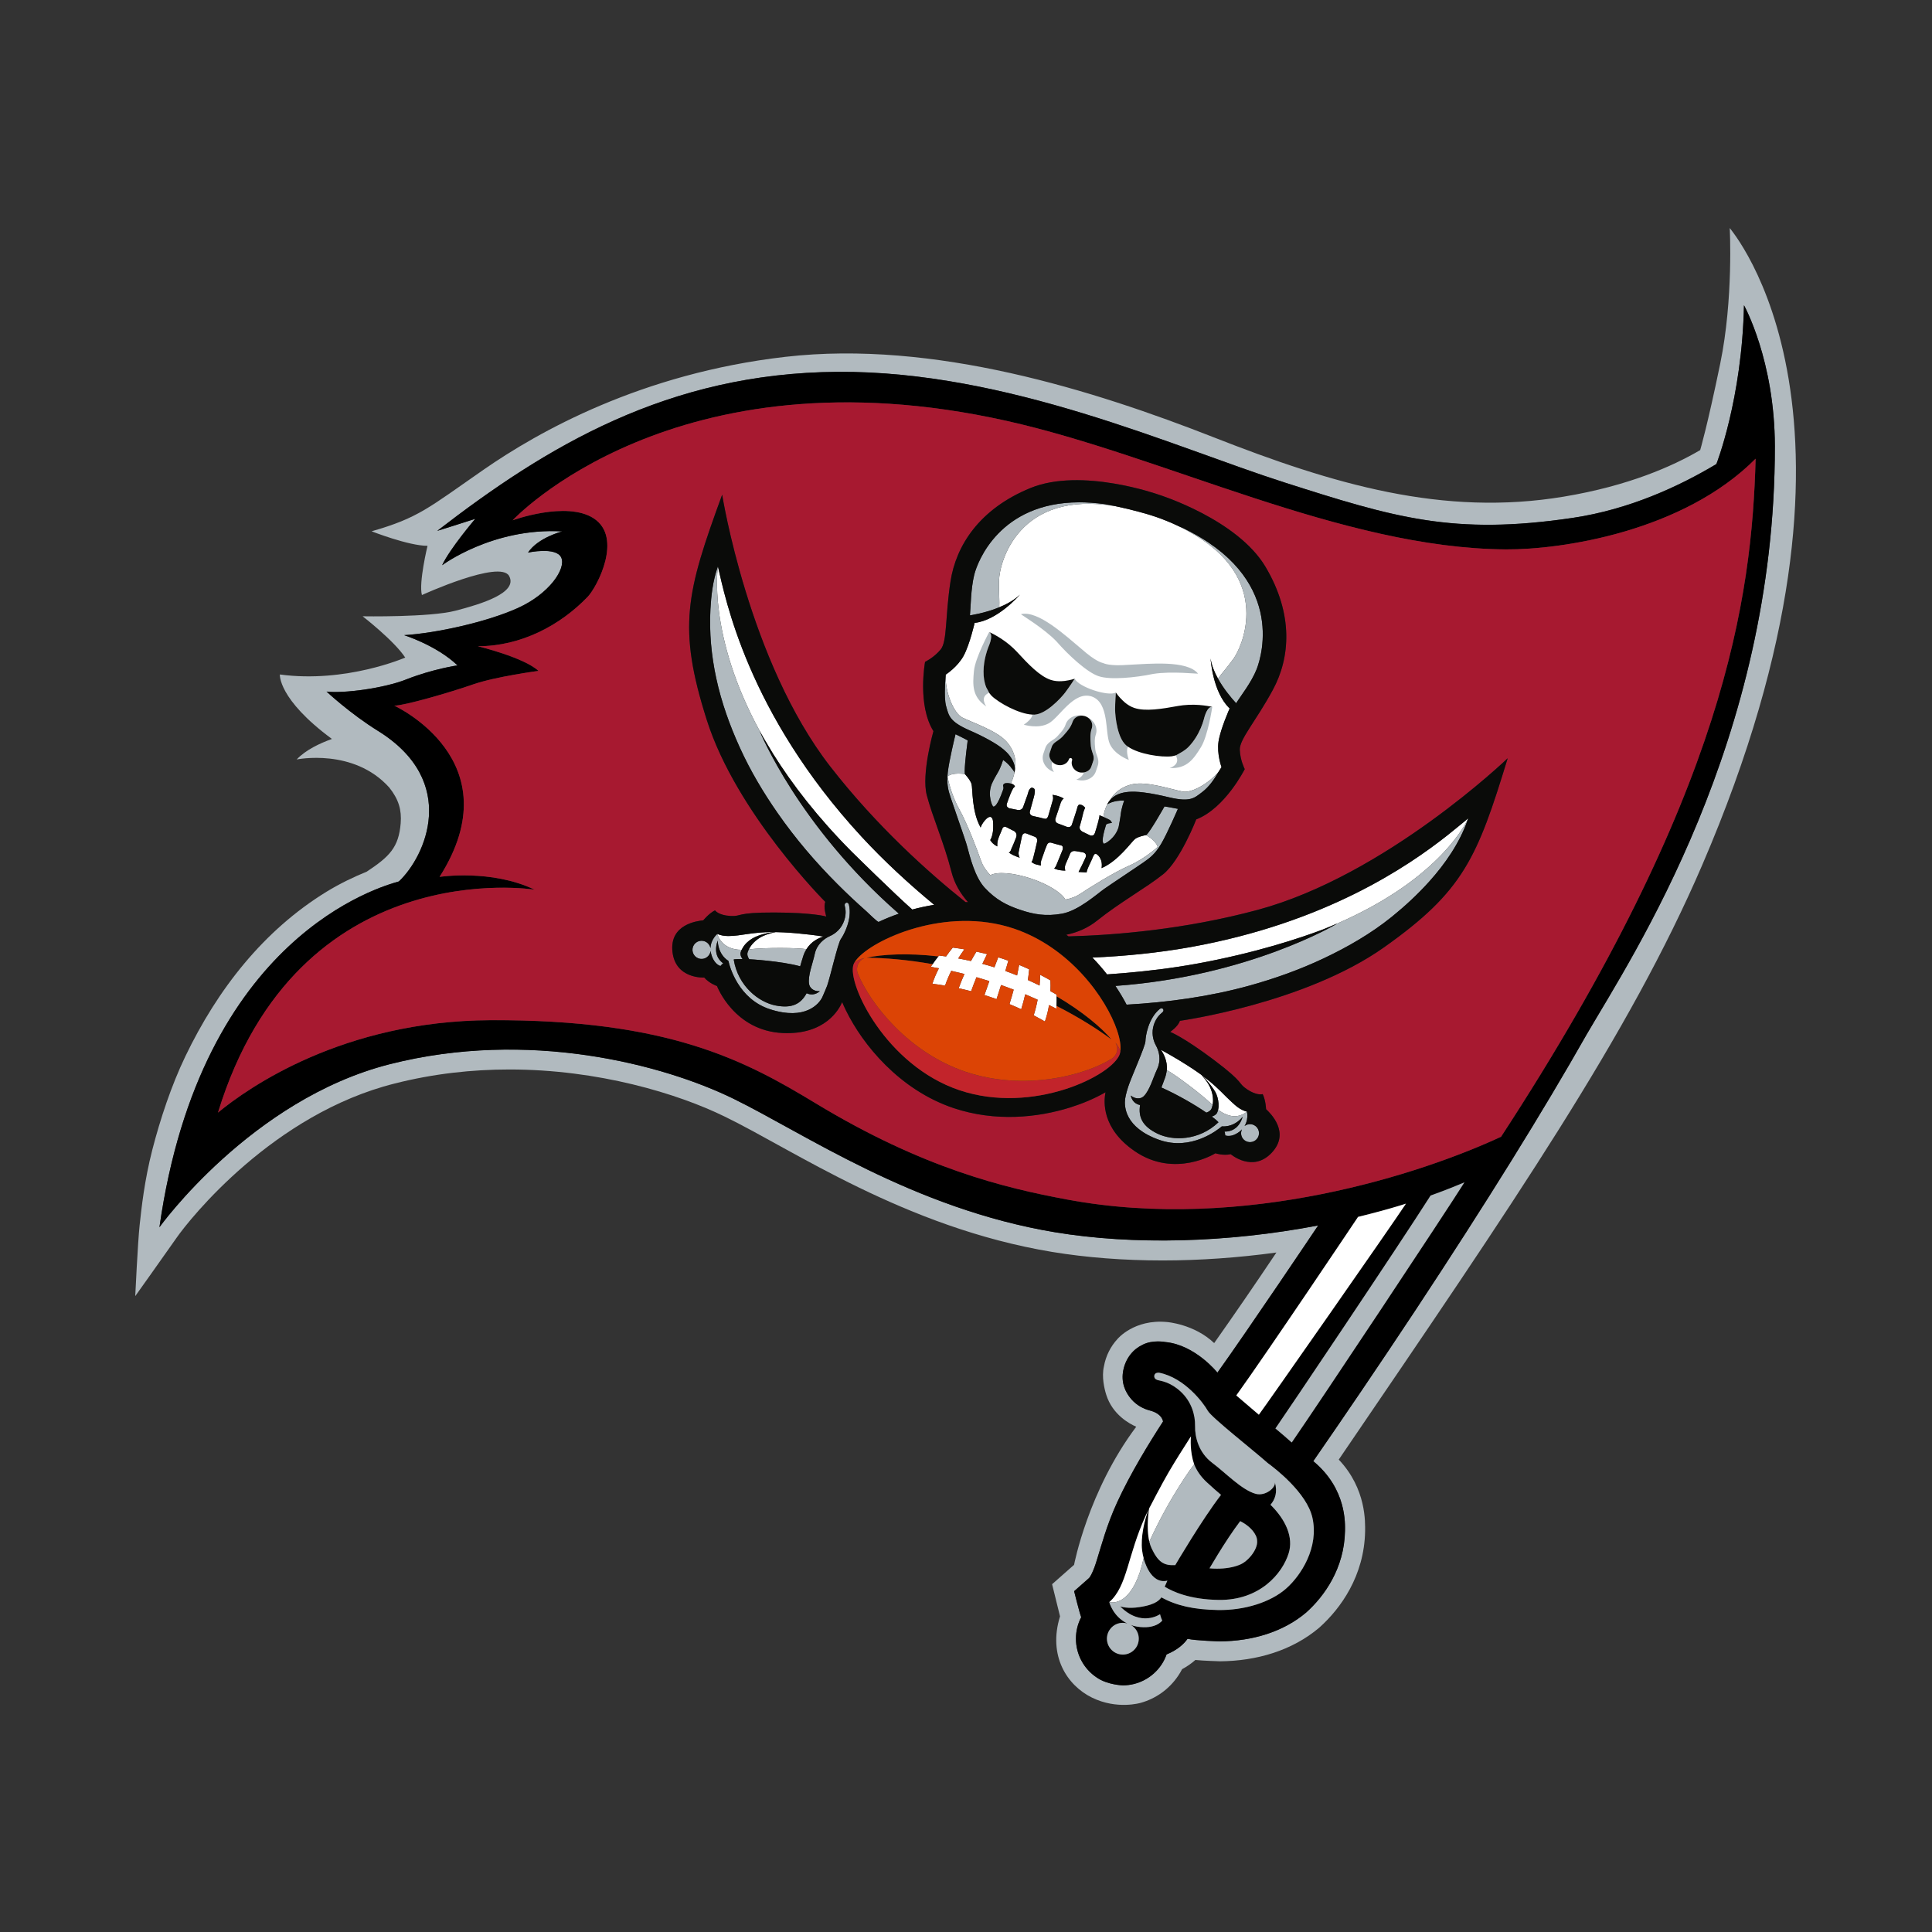 <?xml version="1.0" encoding="UTF-8"?> <svg viewBox="0 0 500 500" xmlns="http://www.w3.org/2000/svg"><rect x="0" y="0" width="500" height="500" fill="#333333" stroke="none"/> <g fill="none" fill-rule="evenodd"> <polygon points="0 0 500 0 500 500 0 500"/> <g transform="translate(35 59)"> <path d="m331.44 279.88c-9.75 14.749-19.023 28.348-26.57 39.257 8.733 7.22 8.211 16.315 8.211 18.041-0.168 9.671-5.317 16.89-10.033 21.111-5.866 4.999-13.882 7.423-22.341 7.485-0.248 0-6.3-0.186-8.379-0.664-0.894 1.31-2.619 2.902-5.424 4.043-0.309 0.885-0.734 1.77-1.292 2.61-2.309 3.468-6.14 5.397-10.042 5.397 0 0-3.955-0.115-6.689-1.999-3.504-2.31-5.433-6.15-5.433-10.061v-0.106c0.009-1.867 0.46-3.76 1.363-5.477-0.407-0.964-1.831-6.724-1.831-6.724l3.725-3.283c0.301-0.177 1.221-1.566 2.256-5.114 1.097-3.459 2.407-8.6 5.149-14.59 3.495-7.609 8.343-15.484 11.883-20.934-0.345-1.743-2.176-2.548-3.495-2.867-1.478-0.398-3.3-1.256-4.75-2.946-1.523-1.77-2.69-4.265-2.036-7.485 0.646-3.176 2.637-5.468 4.964-6.538v-0.009c2.637-1.371 5.893-0.717 5.893-0.717 7.76 0.717 13.493 7.919 13.493 7.919 7.724-10.777 25.694-37.506 26.074-38.09-23.553 4.503-47.884 5.114-68.092 1.761-36.745-6.096-65.013-25.658-83.275-34.577-18.262-8.91-53.051-18.041-88.937-8.91-35.878 9.131-59.572 42.186-59.572 42.186 10.715-75.489 57.475-88.212 61.961-89.486 6.813-6.379 15.749-25.844-5.415-38.974-7.229-4.486-13.298-10.166-13.298-10.166 4.433 0.522 14.829-0.849 20.598-3.132 6.928-2.734 13.298-3.645 13.298-3.645-5.468-5.211-13.82-7.821-13.82-7.821 8.343-0.522 21.385-3.389 29.463-7.043 8.078-3.645 12.511-10.166 11.201-13.033-1.301-2.876-8.6-1.301-8.6-1.301 2.61-3.911 8.865-5.477 8.865-5.477-17.987-1.044-31.091 8.75-31.091 8.75 2-4.291 8.573-12.006 8.573-12.006-2.495 0.823-9.405 2.982-9.839 3.114 28.162-21.748 59.598-40.868 103.64-41.151 44.035-0.292 86.938 19.447 115.52 28.596 28.605 9.149 43.779 13.767 74.666 9.202 14.785-2.194 27.73-8.255 37.214-13.935 0 0 6.636-16.873 7.141-41.098 0 0 7.953 14.263 7.989 36.47 0.08 76.214-36.851 131.88-48.654 152.14-11.281 19.933-26.11 43.804-44.239 71.276zm81.213-279.88s1.001 18.324-2.46 35.099c-3.344 16.209-5.185 22.385-5.185 22.385-7.078 4.15-18.536 9.255-35.285 12.042-31.259 5.211-59.625-3.185-90.592-15.342-30.976-12.157-72.419-25.251-110.87-20.836-37.284 4.282-63.96 19.385-78.143 29.233-14.183 9.839-16.793 12.44-28.95 15.917 0 0 9.556 3.76 14.475 3.76 0 0-2.318 9.564-1.451 12.741 0 0 20.261-9.264 22.579-4.919s-7.237 7.246-13.891 8.972c-6.654 1.743-24.03 1.442-24.03 1.442s8.149 6.308 11.024 10.688c0 0-15.36 6.689-32.445 4.371 0 0-0.566 6.326 13.475 16.687-2.99 1.071-6.777 2.805-9.122 5.309 0 0 14.714-3.035 23.96 7.264 2.433 3.053 3.229 5.786 2.955 9.237-0.504 6.255-2.902 8.644-8.795 12.537-3.371 1.371-6.954 3.088-10.414 5.202-16.271 9.998-28.171 25.216-36.523 42.602-3.619 7.529-6.512 16.28-8.556 24.216-2.044 7.981-2.796 15.068-3.274 19.492-0.478 4.415-1.133 18.333-1.133 18.333s7.299-10.228 10.723-15.13c3.406-4.884 24.995-32.029 56.44-39.894 10.06-2.557 20.076-3.628 29.649-3.628 23.013-0.018 43.566 6.229 55.732 12.183 17.66 8.547 46.672 28.72 84.708 35.028 8.955 1.478 18.607 2.212 28.614 2.212 9.6 0 19.536-0.699 29.463-2.053-5.609 8.37-10.989 16.191-16.103 23.438-5.185-4.937-12.219-5.45-12.219-5.45-8.529-0.805-12.802 4.388-12.802 4.388-1.726 1.867-3.018 4.291-3.522 7.149-0.602 2.646 0.115 5.725 0.611 7.29 1.627 5.167 6.042 7.521 7.759 8.273-12.466 16.607-16.085 35.728-16.085 35.736l-5.689 5.017 2.053 8.317c-3.167 10.201 1.805 17.855 8.255 21.022 6.547 3.221 12.661 1.354 12.661 1.354 3.849-1.079 7.335-3.504 9.706-7.061 0.364-0.54 0.681-1.088 0.964-1.637 1.327-0.717 2.469-1.522 3.442-2.389 1.796 0.203 6.397 0.345 6.397 0.345 9.432-0.08 18.651-2.752 25.685-8.724 5.539-4.955 11.635-13.404 11.847-24.951 0-2.168 0.398-10.909-6.822-18.527 45.558-66.889 75.135-109.95 94.016-153.76 50.025-116.14 7.353-164.56 7.167-164.97z" fill="#B1BABF"/> <path d="m262.49 339.89c-0.009 0.018-0.018 0.044-0.027 0.062-0.009 0.009-0.009 0.018-0.009 0.027 0.009-0.018 0.018-0.035 0.027-0.053 0-0.018 0.009-0.027 0.009-0.035zm90.99-104.7c-20.049 9.343-66.313 24.836-112.38 16.236-16.032-2.99-37.134-7.998-65.04-24.915-18.306-11.086-38.072-21.686-84.151-21.482-38.169 0.186-62.686 17.483-70.49 23.915 20.713-67.579 81.939-57.696 81.939-57.696-11.175-5.362-24.588-3.309-24.588-3.309 19.182-30.18-11.723-44.309-11.723-44.309 2.601 0 14.333-3.389 20.323-5.477 5.999-2.079 17.005-3.521 17.005-3.521-3.84-3.53-15.705-6.379-15.705-6.379 11.21 0 21.358-5.433 28.419-12.785 2.46-2.557 9.193-15.36 1.557-20.323-7.025-4.565-20.96 0.504-20.969 0.513 0.018-0.018 41.717-44.947 127.77-25.747 40.823 9.113 86.841 33.02 129.33 33.276 14.28 0.088 45.787-4.548 64.588-23.473-0.991 35.957-7.689 86.319-65.88 175.48zm-54.166 79.116c-0.053-0.044-0.133-0.097-0.177-0.133-1.088-0.991-2.494-2.185-4.052-3.486 2.539-3.619 31.631-46.875 40.16-60.288 2.983-1.053 5.884-2.203 8.75-3.406-5.768 9.122-37.24 56.546-44.681 67.314zm-1.522 37.868c-3.946 3.442-10.653 5.636-17.66 5.503-6.247-0.124-10.635-1.133-14.608-3.291-0.018 0.044-0.027 0.08-0.035 0.133-0.311 0.265-0.939 1.708-5.53 2.389-3.08 0.504-4.866-0.115-5.053-0.177 5.415 5.477 10.316 2.026 10.316 2.026 0.231 0.956 0.566 1.637 0.566 1.637s-1.627 2.39-6.583 1.566c-0.602-0.097-1.115-0.265-1.619-0.451 0.097 0.053 0.186 0.088 0.283 0.15 1.902 1.248 2.415 3.804 1.169 5.698-1.266 1.902-3.814 2.415-5.716 1.168-1.894-1.256-2.416-3.813-1.16-5.707 1.026-1.557 2.902-2.168 4.592-1.663-3.716-1.787-4.672-5.521-4.672-5.521 4.751-4.212 4.601-11.838 9.449-22.438 0.221-0.487 0.469-0.982 0.708-1.478 0 0.018-0.009 0.035-0.018 0.053-1.053 2.637-2.062 7.167-1.646 10.467 0.088 0.717 0.231 1.371 0.398 2.008v0.009c0.071 0.292 1.699 6.883 6.149 5.813-0.044 0.097-0.69 1.548-0.699 1.566 1.946 1.212 6.406 3.327 13.997 3.424 10.662 0.142 16.492-6.874 18.094-12.095 1.257-4.061-0.69-8.573-4.707-12.528 1.177-1.363 1.893-3.264 1.106-5.884 0.363 1.212-1.911 3.371-4.309 3.159-0.221-0.018-0.434-0.053-0.655-0.115-3.619-1.009-7.742-5.415-11.237-8.025-3.477-2.61-4.495-6.654-4.424-9.52 0.053-2.867-0.92-6.264-3.654-8.839-2.734-2.574-5.184-2.822-5.963-3.026-0.787-0.211-1.009-0.699-0.929-1.221 0.16-0.858 1.266-0.699 1.266-0.699 6.636 1.327 11.483 7.902 12.554 9.83 0.991 1.77 11.467 9.954 15.519 13.537 1.893 1.38 10.095 7.671 11.564 14.121 1.743 7.697-2.919 14.988-6.857 18.421zm-11.821-17.501c1.301 0.646 3.167 1.911 4.043 3.743 0.23 0.487 0.336 0.956 0.336 1.478 0.134 2.141-2.371 5.273-4.592 6.096-1.61 0.664-3.743 0.991-5.804 0.982-0.655 0-1.301-0.027-1.929-0.088 0.584-0.982 1.292-2.176 2.079-3.459 1.77-2.893 3.965-6.264 5.866-8.75zm-18.474-12.732c1.753-2.973 3.592-5.893 5.459-8.795 0.088-0.132 0.177-0.265 0.265-0.398-0.08 0.61-0.292 3.928 0.823 7.22 0.646 1.575 1.672 3.167 3.291 4.654 1.451 1.336 2.663 2.407 3.672 3.247-4.901 6.335-11.847 18.182-11.847 18.182-2.973 0.177-4.459-0.805-6.139-4.388-0.24-0.513-0.426-1.079-0.567-1.672v-0.009c-0.885-3.689-0.08-8.441-0.061-8.573 0.123-0.248 3.423-6.618 5.104-9.467zm48.972-66.013c4.07-0.991 8.096-2.07 12.051-3.309 0.115-0.035 0.231-0.071 0.345-0.115-4.043 6.131-35.878 51.68-38.072 54.635-0.177-0.142-5.645-4.822-5.839-4.99 8.113-11.272 31.055-45.522 31.515-46.221zm99.874-235.92c-0.505 24.225-7.141 41.098-7.141 41.098-9.484 5.68-22.429 11.741-37.214 13.935-30.887 4.565-46.061-0.053-74.666-9.202-28.587-9.149-71.49-28.888-115.52-28.596-44.044 0.283-75.48 19.403-103.64 41.151 0.434-0.133 7.344-2.292 9.839-3.114 0 0-6.574 7.715-8.573 12.006 0 0 13.103-9.794 31.091-8.75 0 0-6.255 1.566-8.865 5.477 0 0 7.299-1.575 8.6 1.301 1.31 2.867-3.123 9.387-11.201 13.033-8.078 3.654-21.12 6.521-29.463 7.043 0 0 8.352 2.61 13.82 7.821 0 0-6.37 0.911-13.298 3.645-5.769 2.283-16.165 3.654-20.598 3.132 0 0 6.069 5.68 13.298 10.166 21.164 13.13 12.228 32.595 5.415 38.974-4.486 1.274-51.246 13.997-61.961 89.486 0 0 23.694-33.055 59.572-42.186 35.886-9.131 70.676 0 88.937 8.91 18.262 8.918 46.53 28.481 83.275 34.577 20.208 3.353 44.54 2.743 68.092-1.761-0.38 0.584-18.35 27.313-26.074 38.09 0 0-5.733-7.202-13.493-7.919 0 0-3.256-0.655-5.893 0.717v0.009c-2.327 1.071-4.318 3.362-4.964 6.538-0.654 3.221 0.513 5.716 2.036 7.485 1.45 1.69 3.273 2.548 4.75 2.946 1.318 0.319 3.15 1.124 3.495 2.867-3.539 5.45-8.388 13.325-11.883 20.934-2.743 5.99-4.052 11.13-5.149 14.59-1.035 3.548-1.955 4.937-2.256 5.114l-3.725 3.283s1.425 5.76 1.831 6.724c-0.902 1.716-1.354 3.61-1.363 5.477v0.106c0 3.911 1.929 7.751 5.433 10.061 2.734 1.884 6.689 1.999 6.689 1.999 3.902 0 7.733-1.929 10.042-5.397 0.557-0.841 0.983-1.725 1.292-2.61 2.805-1.141 4.53-2.734 5.424-4.043 2.079 0.478 8.131 0.664 8.379 0.664 8.458-0.062 16.474-2.486 22.341-7.485 4.716-4.22 9.865-11.439 10.033-21.111 0-1.725 0.522-10.821-8.211-18.041 7.547-10.909 16.82-24.508 26.57-39.257 18.129-27.472 32.958-51.343 44.239-71.276 11.803-20.262 48.733-75.923 48.654-152.14-0.035-22.208-7.989-36.47-7.989-36.47zm-153.88 319.95c-0.009 0.009-0.009 0.018-0.009 0.027 0.009-0.018 0.018-0.035 0.027-0.053 0-0.018 0.009-0.027 0.009-0.035-0.009 0.018-0.018 0.044-0.027 0.062z" fill="#000"/> <path d="m323.18 186.17c-20.598 14.572-52.848 19.023-52.848 19.023-0.363 1.398-2.495 2.867-2.495 2.867s3.3 1.221 11.405 7.317c8.096 6.096 5.901 5.795 8.485 7.538 2.583 1.734 4.052 1.248 4.052 1.248 0.779 1.566 0.877 3.893 0.877 3.893 1.079 1.018 6.361 6.061 1.45 11.281-4.919 5.22-10.6 0.372-10.6 0.372-2.008 0.425-3.964-0.239-3.964-0.239s-10.511 6.618-20.951-0.593c-8.495-5.857-7.981-12.803-7.485-15.2-2.868 1.646-5.947 2.929-9.104 3.92-8.521 2.672-19.395 3.778-30.198 0.186-7.096-2.389-12.971-6.53-17.607-11.122-4.645-4.601-8.078-9.679-10.316-14.254-0.336-0.699-0.655-1.389-0.938-2.062-0.743 1.77-4.3 8.486-15.315 8.007-12.679-0.549-17.076-12.166-17.076-12.166s-1.955-0.655-3.3-2.194c0 0-7.45 0.442-8.228-6.689-0.77-7.131 6.494-7.963 7.972-8.122 0 0 1.469-1.805 3.035-2.583 0 0 0.885 1.283 3.99 1.451 3.106 0.168 1.177-0.92 11.316-0.894 10.14 0.018 13.502 1.044 13.502 1.044s-0.814-2.46-0.257-3.796c0 0-23.031-23.004-30.666-47.052s-5.3-32.967 3.973-58.324c0 0 6.875 43.203 27.977 70.348 12.042 15.492 25.588 27.57 35.01 35.09 0.212 0 0.434 0.009 0.646 0.009-2.008-2.239-3.539-4.866-4.3-7.875-1.885-7.432-4.972-14.342-6.388-19.845-1.416-5.512 1.734-16.528 1.734-16.528-4.229-6.777-2.168-17.934-2.168-17.934s2.292-1.088 4.035-3.203c1.734-2.123 1.133-8.388 2.548-17.607 1.416-9.219 7.414-18.757 20.704-24.181 13.219-5.397 33.073 1.681 33.25 1.743 0.177 0.053 20.288 6.379 27.578 18.66 7.326 12.343 6.353 23.579 1.92 31.781-4.432 8.211-8.697 12.838-8.582 15.581 0.106 2.734 1.283 4.981 1.283 4.981s-5.079 10.148-12.555 13.015c0 0-4.132 10.679-8.591 14.218-4.442 3.539-11.077 7.184-17.067 11.98-2.362 1.893-5.079 3.061-7.972 3.654 0.195 0.142 0.38 0.283 0.575 0.425 12.042-0.319 30.056-1.778 48.91-6.848 33.206-8.936 64.748-39.249 64.748-39.249-7.891 25.818-11.414 34.347-32.001 48.928zm31.586-102.99c-42.487-0.257-88.504-24.163-129.33-33.276-86.053-19.2-127.75 25.729-127.77 25.747 0.009-0.009 13.944-5.079 20.969-0.513 7.636 4.964 0.902 17.766-1.557 20.323-7.061 7.353-17.209 12.785-28.419 12.785 0 0 11.865 2.849 15.705 6.379 0 0-11.007 1.442-17.005 3.521-5.99 2.088-17.722 5.477-20.323 5.477 0 0 30.905 14.13 11.723 44.309 0 0 13.413-2.053 24.588 3.309 0 0-61.226-9.883-81.939 57.696 7.804-6.432 32.321-23.73 70.49-23.915 46.079-0.203 65.845 10.396 84.151 21.482 27.906 16.917 49.008 21.925 65.04 24.915 46.071 8.6 92.335-6.892 112.38-16.236 58.192-89.159 64.889-139.52 65.88-175.48-18.801 18.925-50.308 23.562-64.588 23.473z" fill="#A71930"/> <path d="m262.24 331.71c0 0.018-0.009 0.035-0.018 0.053-1.054 2.637-2.062 7.166-1.647 10.468 0.088 0.716 0.231 1.371 0.399 2.008v0.01c-2.487 11.422-7.3 11.608-8.574 11.44-0.203-0.027-0.319-0.063-0.319-0.063 4.75-4.211 4.6-11.837 9.449-22.438 0.221-0.487 0.47-0.982 0.709-1.478zm10.98-18.97c-0.074 0.611-0.294 3.928 0.823 7.22-0.009 0.008-6.142 8.027-11.591 20.023 0.087-0.227 0.04-0.116 0.007-0.032-0.004 0.008-0.006 0.015-0.009 0.023-0.882-3.689-0.078-8.441-0.06-8.573 0.123-0.248 3.423-6.618 5.105-9.469 1.752-2.972 3.592-5.892 5.46-8.794 0.088-0.133 0.176-0.265 0.265-0.398zm55.643-60.239c-4.043 6.131-35.879 51.673-38.073 54.629-0.178-0.142-5.646-4.822-5.84-4.99 8.114-11.272 31.056-45.515 31.516-46.214 4.071-0.991 8.097-2.07 12.052-3.309 0.116-0.035 0.232-0.071 0.345-0.115zm-52.718-33.167s1.782 1.429 1.931 1.541c0.678 0.513 2.131 1.857 2.799 2.514 0.551 0.544 1.102 1.088 1.647 1.639 0.401 0.406 2.059 1.97 2.621 2.389 0.426 0.317 0.857 0.596 1.305 0.816 0.41 0.201 0.834 0.359 1.284 0.468l-0.042 0.03c-0.923 0.692-2.008 1.146-3.175 1.146-0.401 0-0.835-0.059-1.224-0.153-0.544-0.133-1.065-0.331-1.563-0.587-0.314-0.164-0.622-0.339-0.918-0.537-0.181-0.121-0.365-0.253-0.551-0.394-0.004-0.005-0.011-0.019-0.014-0.023 0.052-0.24 0.094-0.495 0.111-0.782 0.063-1.039-0.152-2.231-0.541-3.193-0.649-1.7-3.606-4.819-3.671-4.873zm-10.703-6.654c0.147 0.083 0.287 0.156 0.439 0.242 0.72 0.405 1.443 0.806 2.158 1.217 1.508 0.87 2.996 1.772 4.46 2.713 1.046 0.672 2.083 1.361 3.092 2.085 0.129 0.096 0.257 0.19 0.385 0.285 0.987 1.098 1.992 2.509 2.459 3.82 0.549 1.51 0.587 2.906 0.391 3.929-3.207-3.086-9.951-8.043-11.849-9.026 0.185-2.267-0.752-4.128-1.535-5.265zm-53.861-26.441c1.024 0.132 2.023 0.282 3.002 0.447-0.557 0.763-1.088 1.548-1.593 2.354 1.085 0.197 2.184 0.422 3.295 0.672 0.453-0.829 0.925-1.642 1.411-2.434 0.933 0.201 1.853 0.417 2.756 0.648-0.415 0.82-0.821 1.66-1.218 2.513 1.034 0.276 2.075 0.577 3.122 0.903 0.329-0.877 0.66-1.742 0.99-2.591 0.878 0.273 1.748 0.564 2.613 0.875-0.25 0.877-0.508 1.765-0.774 2.663 1.032 0.367 2.042 0.753 3.035 1.152 0.196-0.916 0.378-1.825 0.541-2.725 0.865 0.359 1.724 0.74 2.592 1.146-0.089 0.917-0.203 1.84-0.339 2.766 1.035 0.463 2.046 0.94 3.03 1.428 0.079-0.932 0.127-1.863 0.143-2.791 0.883 0.458 1.77 0.943 2.666 1.455 0.042 0.935 0.044 1.869 0.005 2.801 0.541 0.296 1.071 0.593 1.593 0.893 0.005 0.146 0.007 0.292 0.011 0.439 0.019 0.822 0.008 1.649-0.029 2.481-0.011 0.239-0.023 0.48-0.036 0.719-0.626-0.318-1.26-0.634-1.905-0.948-0.238 1.441-0.589 2.864-1.07 4.259-0.952-0.553-1.925-1.084-2.905-1.593 0.431-1.337 0.769-2.69 1.026-4.051-1.048-0.476-2.12-0.943-3.213-1.4-0.288 1.293-0.634 2.584-1.039 3.871-1.003-0.464-2.017-0.909-3.037-1.326 0.398-1.251 0.759-2.501 1.087-3.745-1.07-0.412-2.157-0.813-3.262-1.201-0.377 1.208-0.767 2.428-1.171 3.655-1.04-0.373-2.08-0.725-3.133-1.051 0.417-1.223 0.841-2.43 1.269-3.62-1.115-0.355-2.224-0.688-3.328-1.002-0.488 1.188-0.954 2.4-1.389 3.635-1.063-0.284-2.141-0.541-3.219-0.778 0.449-1.263 0.951-2.493 1.496-3.694-1.149-0.291-2.289-0.562-3.414-0.81-0.61 1.233-1.151 2.507-1.609 3.824-1.088-0.188-2.185-0.348-3.282-0.484 0.453-1.386 1.026-2.72 1.696-3.999-0.708-0.135-1.409-0.263-2.102-0.383 0.15-0.227 0.303-0.453 0.458-0.677 0.479-0.693 0.976-1.364 1.494-2.013 0.06-0.076 0.119-0.154 0.18-0.228 0.601 0.071 1.209 0.15 1.823 0.238 0.543-0.787 1.122-1.552 1.733-2.292zm133.4-33.481c-0.165 0.386-6.725 15.453-34.01 27.29-1.213 0.526-2.451 1.05-3.748 1.562-5.547 2.086-17.226 6.033-32.671 8.822-6.244 1.127-12.561 1.896-18.881 2.427-0.506 0.042-4.17 0.311-4.17 0.311-1.149-1.473-2.409-2.925-3.788-4.351 8.374-0.37 16.973-1.201 25.412-2.717 34.818-6.257 56.202-20.819 66.454-28.915 0.937-0.741 1.762-1.413 2.516-2.034 1.759-1.425 2.853-2.328 2.885-2.393zm-180.36 29.459c0.311-0.002 0.93 0.011 0.883 0.016-1.623 0.089-4.19 0.685-5.825 1.667-0.009 0.004-0.018 0.012-0.027 0.019-0.935 0.545-1.933 1.461-2.442 2.422-0.034 0.063-0.219 0.413-0.27 0.47-5.323 0-6.275-4.03-6.294-4.103 0.44 0.188 0.887 0.317 1.347 0.403l0.366 0.059c0.369 0.05 0.749 0.071 1.139 0.073 1.635 0.015 3.332-0.294 5.1-0.54 1.995-0.279 4.009-0.477 6.024-0.487zm1.126 0.013c0.697 0.014 1.393 0.035 2.09 0.07 1.099 0.053 2.197 0.132 3.293 0.23 2.207 0.197 4.775 0.49 6.964 0.837-1.314 0.436-3.125 1.296-4.345 3.226-0.017 0.017-0.035 0.035-0.048 0.05-2.115-0.365-10.484-0.475-14.9 0.047 0.459-0.933 1.331-2.023 2.678-2.898 1.162-0.763 2.821-1.282 4.268-1.562zm-14.948-94.639c1.905 8.016 7.565 37.861 37.194 69.958 5.862 6.35 12.273 12.239 18.779 17.62-1.964 0.319-3.862 0.728-5.67 1.222-4.553-4.013-15.084-14.388-15.634-14.928l-0.022-0.022c-8.815-8.874-15.396-17.401-20.347-25.328-1.032-1.688-1.833-3.079-2.473-4.12l-0.98-1.762c-13.666-25.031-10.847-42.64-10.847-42.64zm59.405 54.355c1.386-1.16 4.505-0.619 4.505-0.619s1.4 1.471 1.73 2.572c0.321 1.108-0.011 7.144 2.374 11.297v-0.098s0.118-0.439 0.624-1.193c0.511-0.755 1.502-1.823 2.097-1.401 0.595 0.421 0.515 1.608 0.501 2.879-0.01 1.27-0.439 2.629-0.76 3.014 0 0 0.495 1.013 1.84 1.655 0 0-0.057-0.484 0.042-1.174 0.212-1.218 0.825-2.223 1.217-3.331 0.119-0.388 0.498-0.787 1.063-0.484 0.011 0 1.124 0.58 2.11 1.073 0.114 0.083 0.8 0.606 0.434 1.59-0.017 0.036-0.02 0.057-0.031 0.084-0.014 0.045-0.035 0.083-0.049 0.128-0.37 0.928-0.684 1.777-1.157 2.756 0 0-0.242 0.904-0.667 0.942 0 0 0.829 0.544 1.202 0.702 0.571 0.242 1.281 0.548 1.631 0.634 0 0-0.379-0.586-0.283-1.423 0.227-1.193 0.58-2.834 0.881-4.208 0.104-0.323 0.394-0.869 1.057-0.66 0.747 0.308 1.507 0.6 2.268 0.878 0.639 0.268 0.633 0.899 0.608 1.111-0.349 1.517-0.74 3.336-1.155 4.787-0.095 0.221-0.227 0.532-0.338 0.646 0 0 0.684 0.48 1.144 0.602 0.456 0.119 1.324 0.296 1.324 0.296s-0.166-0.587 0.044-1.213c0.004-0.012 0.004-0.023 0.004-0.038 0.339-0.97 0.68-1.943 1.024-2.921 0.082-0.25 0.325-0.803 0.463-1.163 0.074-0.181 0.37-0.738 1.047-0.595 0.893 0.268 1.79 0.515 2.692 0.74 0.667 0.197 0.285 1.22 0.285 1.22s-0.967 2.377-1.593 3.907c-0.007-0.003-0.218 0.536-0.564 0.819 0 0 0.621 0.275 1.087 0.368 0.982 0.194 1.566 0.175 1.812 0.192 0 0-0.303-0.733 0.053-1.609 0.021-0.036 0.031-0.081 0.045-0.121 0.299-0.693 0.61-1.386 0.897-2.081 0.084-0.196 0.158-0.394 0.236-0.593 0.101-0.301 0.578-0.793 1.363-0.653 0.027 0.002 0.043-0.002 0.068 0.002 0.626 0.118 1.253 0.223 1.88 0.319 0.006 0.007 1.128 0.237 0.718 1.288-0.567 1.259-1.168 2.522-1.842 3.793 0.7 0.055 1.407 0.095 2.114 0.114 0 0-0.088-0.063 0.202-0.849 0.29-0.785 1.141-2.458 1.225-2.707 0.085-0.245 0.41-1.217 0.818-1.265 0.411-0.043 2.013 1.24 1.596 3.714 4.402-1.88 7.763-6.882 8.688-7.563 0.809-0.596 2.424-0.919 2.83-0.994 0.68 0.391 2.653 1.628 2.988 3.085 0 0-3.316 3.052-7.399 4.85-4.088 1.8-10.272 5.698-12.709 7.322-0.923 0.614-2.177 1.144-3.763 1.436-0.989-1.764-4.429-3.942-8.838-5.423-4.609-1.548-8.841-1.847-10.567-0.888-1.258-1.289-2.026-2.576-2.42-3.712-0.959-2.764-3.546-9.607-5.716-13.504-2.174-3.9-2.979-8.335-2.979-8.335zm13.353-50.744c0.088-4.592 4.946-23.491 30.135-19.2 4.645 0.964 8.37 2.088 9.343 2.398 0.097 0.035 0.186 0.062 0.283 0.097 0.478 0.15 1.133 0.363 1.921 0.655 0.229 0.088 0.468 0.177 0.716 0.274 0.327 0.124 0.672 0.257 1.035 0.407 0.478 0.195 0.982 0.407 1.513 0.637 0.522 0.239 1.071 0.487 1.638 0.761 1.229 0.593 2.538 1.292 3.857 2.088 0.133 0.071 0.265 0.15 0.389 0.23 0.044 0.018 0.08 0.044 0.115 0.071 10.255 6.238 13.068 13.856 13.068 20.155 0 5.539-2.176 10.069-3.371 11.741-1.681 2.336-3.194 3.937-3.973 5.114-0.929-1.663-1.646-3.433-1.92-5.202l1.77e-4 0.006 0.002 0.02c0.035 0.522 0.634 8.558 4.724 12.684l0.211 0.206s-2.38 5.317-2.876 8.547c-0.487 3.238 0.77 6.645 0.77 6.645s-0.319 0.513-0.779 1.221c-2.512 2.964-6.91 5.53-9.272 5.096-2.681-0.495-9.14-2.69-12.882-1.92-3.07 0.637-4.919 2.371-5.937 4.123 0 0 0.009-0.009 0.018-0.009-0.274 0.327-0.531 0.69-0.708 1.115 0 0-0.796 1.389-1.018 3.247-0.548-0.239-1.018-0.425-1.018-0.425 0.009 0.097 0.009 0.23-0.018 0.372-0.035 0.274-0.159 0.717-0.176 0.779-0.01 0.097-0.019 0.168-0.035 0.195-0.063 0.248-0.134 0.495-0.196 0.743-0.247 0.902-0.468 1.637-0.752 2.522-0.009 0.009-0.027 0.035-0.035 0.062-0.283 0.841-1.133 0.566-1.133 0.566-0.009 0-0.096-0.035-0.096-0.035-0.62-0.31-1.302-0.637-2.009-0.973 0 0-0.796-0.416-0.672-1.239-0.009-0.018 0-0.035 0.009-0.062 0.009-0.035 0-0.062 0.019-0.088 0.026-0.071 0.043-0.159 0.07-0.221 0.221-0.796 0.69-2.504 0.752-2.902 0.08-0.469 0.389-1.327 0.584-1.663-0.133-0.133-0.469-0.495-0.761-0.637-0.248-0.124-0.513-0.177-0.876-0.15-0.133 0.115-0.354 0.46-0.363 0.646-0.009 0.106-0.291 0.991-0.602 1.964-0.318 0.982-0.681 2.062-0.841 2.548-0.176 0.531-0.557 0.646-0.867 0.646-0.192 0-0.355-0.045-0.424-0.067l-0.036-0.012c-0.618-0.248-1.46-0.549-2.123-0.796-0.043-0.009-0.08-0.035-0.124-0.044-0.796-0.301-0.743-0.982-0.69-1.256 0.345-1.026 0.787-2.327 1.124-3.344 0.071-0.239 0.159-0.478 0.23-0.726 0-0.009 0.009-0.018 0.018-0.035 0.027-0.106 0.327-0.867 0.787-1.097-0.301-0.23-0.902-0.469-1.353-0.628-0.541-0.177-1.505-0.345-1.558-0.354 0.159 0.345 0.196 0.947 0.115 1.248-0.115 0.398-1.177 4.105-1.221 4.247-0.053 0.142-0.239 0.584-0.531 0.69-0.283 0.106-1.079-0.15-1.079-0.15-0.053-0.009-0.088-0.018-0.133-0.027-0.672-0.203-1.628-0.354-2.264-0.531 0 0-1.045-0.301-0.718-1.256 0 0 0.681-2.495 1.018-3.681 0-0.027 0.009-0.071 0.018-0.106 0.027-0.088 0.177-0.584 0.23-1.336 0.053-0.752-0.451-0.929-0.823-0.929-0.353 0-0.743 0.637-0.831 1.009-0.098 0.398-0.319 1.062-0.319 1.062l-0.027 0.062c-0.027 0.062-0.053 0.124-0.071 0.177-0.363 0.964-0.646 1.761-0.973 2.725-0.308 0.815-1.156 0.752-1.331 0.73l-0.032-0.005c-0.761-0.159-1.495-0.31-2.176-0.434-0.009 0-0.097-0.027-0.097-0.035 0 0-0.849-0.292-0.566-1.133 0-0.027 0-0.053 0.018-0.08 0.302-0.876 0.557-1.584 0.911-2.46 0.097-0.23 0.451-1.071 0.655-1.398 0.212-0.327 0.495-0.504 0.495-0.504 0.01-0.195-0.283-0.557-0.814-0.743-0.061-0.018-0.133-0.035-0.212-0.053 0.31-0.77 0.699-1.831 0.885-2.725 0.584-2.168 0.513-5.22-2-8.096-2.522-2.876-9.007-5.017-11.431-6.238-2.433-1.221-4.619-7.087-4.327-11.139 0 0 3.053-1.964 4.61-4.84 1.575-2.867 2.867-8.538 2.867-8.538 5.884-0.664 11.387-6.928 11.724-7.317-1.461 1.407-3.372 2.46-5.354 3.274 0.106-1.345-0.115-3.61-0.053-6.963z" fill="#FFF"/> <path d="m263.74 296.96c0.161-0.858 1.267-0.699 1.267-0.699 6.636 1.327 11.484 7.901 12.554 9.83 0.992 1.77 11.468 9.955 15.52 13.538 1.894 1.38 10.096 7.672 11.564 14.122 1.744 7.697-2.919 14.988-6.857 18.422-3.946 3.442-10.654 5.635-17.661 5.503-6.247-0.125-10.635-1.133-14.607-3.291-0.019 0.044-0.028 0.08-0.036 0.133-0.31 0.265-0.939 1.707-5.53 2.389-3.08 0.504-4.866-0.115-5.053-0.177 5.416 5.478 10.316 2.026 10.316 2.026 0.232 0.956 0.566 1.637 0.566 1.637s-1.627 2.39-6.582 1.567c-0.603-0.098-1.116-0.265-1.619-0.451 0.096 0.053 0.185 0.088 0.282 0.15 1.903 1.248 2.415 3.804 1.169 5.697-1.266 1.903-3.813 2.416-5.716 1.169-1.894-1.256-2.416-3.813-1.16-5.707 1.026-1.557 2.901-2.169 4.592-1.663-3.716-1.787-4.672-5.523-4.672-5.523s0.115 0.035 0.319 0.063c1.274 0.168 6.087-0.018 8.574-11.44 0.071 0.292 1.699 6.883 6.149 5.812-0.044 0.098-0.69 1.548-0.699 1.567 1.946 1.212 6.406 3.327 13.997 3.424 10.662 0.142 16.493-6.875 18.095-12.095 1.256-4.062-0.69-8.574-4.708-12.529 1.177-1.363 1.894-3.265 1.106-5.885 0.363 1.213-1.911 3.372-4.31 3.159-0.221-0.019-0.432-0.054-0.653-0.115-3.62-1.01-7.744-5.416-11.238-8.026-3.477-2.61-4.495-6.654-4.424-9.52 0.051-2.868-0.921-6.265-3.655-8.84-2.734-2.575-5.184-2.822-5.963-3.026-0.788-0.212-1.01-0.699-0.93-1.221zm22.225 37.711c1.301 0.646 3.167 1.911 4.043 3.743 0.23 0.487 0.337 0.956 0.337 1.477 0.134 2.142-2.371 5.274-4.593 6.098-1.61 0.664-3.744 0.991-5.805 0.981-0.655 0-1.299-0.026-1.928-0.088 0.584-0.983 1.293-2.176 2.078-3.459 1.77-2.894 3.966-6.265 5.867-8.751zm-11.925-14.706c0.646 1.575 1.672 3.167 3.291 4.654 1.452 1.336 2.663 2.407 3.673 3.248-4.902 6.335-11.848 18.182-11.848 18.182-2.972 0.178-4.46-0.804-6.14-4.388-0.24-0.514-0.425-1.079-0.566-1.672 5.448-11.997 11.582-20.015 11.591-20.023zm69.952-72.971c-5.769 9.122-37.242 56.54-44.685 67.308-0.051-0.044-0.133-0.097-0.176-0.133-1.089-0.991-2.495-2.186-4.052-3.486 2.538-3.62 31.632-46.878 40.162-60.283 2.983-1.054 5.885-2.203 8.751-3.406zm-78.845-44.878s0.517-0.382 0.825 0.008c0.181 0.241 0.203 0.553-0.14 0.868-0.335 0.318-1.508 1.101-2.203 3.14-0.696 2.053-0.265 4.036 0.537 5.475 0.745 1.335 1.062 2.945 0.805 4.457-0.088 0.537-0.252 1.075-0.481 1.568-0.569 1.216-1.015 2.486-1.53 3.726-0.564 1.351-1.189 2.609-1.994 3.374-0.894 0.849-2.336 0.587-3.22-0.127-0.036-0.03-0.081-0.049-0.115-0.08 0.372 1.597 1.373 2.236 2.41 2.466-0.486 3.186 0.645 5.505 4.481 7.387 3.925 1.923 10.733 1.916 15.817-2.937-0.509-0.572-1.118-0.992-1.711-1.467-0.009-0.007-0.018-0.016-0.026-0.019 0.395-0.114 0.905-0.331 1.23-0.735 0.181-0.226 0.31-0.597 0.403-1.025l0.021 0.016c0.187 0.141 0.37 0.273 0.551 0.394 0.296 0.198 0.603 0.373 0.918 0.537 0.498 0.257 1.019 0.455 1.563 0.587 0.388 0.094 0.823 0.153 1.224 0.153 1.167 0 2.252-0.454 3.175-1.146 0.011-0.008 0.023-0.013 0.032-0.021 0.01 0.004 0.088 0.565 0.093 0.689 0.038 0.726-0.042 1.882-0.724 3.009 0.703-0.536 1.685-0.65 2.517-0.196 1.131 0.61 1.552 2.027 0.937 3.154-0.61 1.13-2.025 1.553-3.156 0.938-1.092-0.593-1.496-1.923-0.972-3.03-0.181 0.187-0.355 0.377-0.582 0.555-1.339 1.028-2.385 1.187-3.037 1.148-0.463-0.029-0.731-0.157-0.731-0.157s0.027-0.294-0.104-0.782c-0.018-0.066-0.028-0.125-0.052-0.199 0.159 0.014 0.455 0.019 0.823-0.033 1.133-0.161 2.986-0.879 3.874-3.797 0 0-0.218 0.283-0.591 0.649-0.816 0.805-2.496 2.01-4.808 1.839-1.109 0.951-7.978 6.41-16.207 3.498-8.987-3.183-9.056-8.73-8.831-10.542 0.147-1.184 0.779-3.133 0.81-3.228 0.731-2.272 4.438-10.476 4.457-11.746 0.021-1.27 0.702-5.909 3.711-8.369zm1.827 15.835c1.898 0.983 8.642 5.939 11.849 9.026-0.101 0.514-0.242 0.96-0.446 1.221-0.319 0.399-0.781 0.618-1.179 0.752-2.821-1.931-7.106-4.465-11.625-6.499 0.279-0.698 0.6-1.565 0.981-2.638 0.242-0.69 0.419-1.862 0.419-1.862zm-82.947-43.323c0.484-0.127 0.669 0.492 0.669 0.492 0.912 3.776-1.341 7.886-2.088 8.912-0.75 1.023-2.747 9.804-3.536 12.061 0 0-0.93 2.316-1.3 3.062-0.816 1.631-4.317 5.963-13.403 3.076-8.323-2.641-10.549-11.129-10.861-12.549-2.837-1.826-2.758-5.257-2.758-5.257-1.396 3.801 0.899 5.541 1.438 5.89-0.062-0.041-0.539 0.457-0.595 0.523-0.009 0.01-0.115 0.162-0.124 0.16 0 0-0.816-0.154-1.566-1.214-0.312-0.442-0.617-1.025-0.84-1.844-0.081-0.296-0.134-0.581-0.164-0.856-0.004 0.032-0.004 0.062-0.009 0.093-0.194 1.285-1.396 2.166-2.679 1.974-1.282-0.194-2.17-1.397-1.977-2.682 0.193-1.286 1.396-2.17 2.678-1.972 1.012 0.151 1.777 0.932 1.96 1.887 0.072-2.316 1.761-3.672 1.761-3.672 0.019 0.073 0.971 4.103 6.294 4.103-0.185 0.399-0.306 0.772-0.299 1.061 0.018 0.519 0.29 0.998 0.543 1.328l-0.261-1.03e-4c-0.588 9.63e-4 -2.022 0.014-2.024 0.137 1.126 6.941 6.555 11.052 10.843 11.883 4.189 0.814 6.491-0.349 8.021-3.173 0.97 0.442 2.162 0.52 3.424-0.526-1.848 0.079-2.65-1.041-2.79-1.851-0.367-2.126 0.957-5.347 1.472-7.792 0.522-2.446 2.38-3.944 3.889-4.605 1.514-0.662 3.048-1.986 3.733-4.041 0.682-2.046 0.214-3.379 0.138-3.836-0.08-0.458 0.12-0.694 0.41-0.774zm160.95-21.865c0.004-0.002-0.162 0.482-0.162 0.482-2.032 5.86-5.796 11.311-9.916 15.889-2.995 3.329-6.26 6.36-9.744 9.172-5.343 4.311-11.419 7.808-17.614 10.733-6.154 2.906-12.606 5.213-19.161 7.031-10.253 2.843-21.101 4.334-31.821 4.935-0.818-1.588-1.793-3.211-2.895-4.848 34.453-2.467 57.131-15.967 57.131-15.967l0.173-0.138c27.285-11.837 33.844-26.904 34.01-27.29zm-186.18 33.933c4.417-0.522 12.785-0.412 14.9-0.047 0.013-0.016 0.031-0.034 0.048-0.05-0.328 0.52-0.624 1.098-0.841 1.786-0.349 1.08-0.611 1.969-0.814 2.693-5.091-1.397-13.189-1.829-13.189-1.829-0.232-0.341-0.47-0.799-0.484-1.308-0.007-0.333 0.15-0.774 0.38-1.246zm-8.002-99.099s-2.819 17.609 10.847 42.64l-0.041-0.075-0.036-0.065s9.74 24.092 35.285 46.688l0.779 0.684c-1.867 0.65-3.622 1.358-5.229 2.124-0.257 0.122-2.833-2.444-3.149-2.724-2.575-2.279-5.084-4.631-7.515-7.062-5.664-5.665-10.888-11.784-15.467-18.36-3.719-5.338-7.058-10.96-9.758-16.881-2.639-5.785-4.791-11.781-6.137-18.003-1.267-5.857-1.829-11.881-1.512-17.869 0.187-3.539 0.618-7.219 1.762-10.591 0-0.002 0.171-0.505 0.171-0.505zm61.495 43.424s2.402 1.165 3.151 1.602c0 0-0.005 0.026-0.012 0.078-0.09 0.672-0.724 5.464-0.756 7.77-0.004 0.354 0.003 0.649 0.033 0.862 0 0-3.12-0.541-4.505 0.619 0 0 0.805 4.434 2.979 8.335 2.17 3.897 4.757 10.74 5.716 13.504 0.394 1.135 1.162 2.422 2.42 3.712 1.726-0.959 5.958-0.66 10.567 0.888 4.409 1.481 7.849 3.659 8.838 5.423 1.585-0.292 2.84-0.822 3.763-1.436 2.437-1.624 8.62-5.523 12.709-7.322 4.083-1.799 7.399-4.85 7.399-4.85-0.335-1.457-2.308-2.694-2.988-3.085 0.06-0.011 0.095-0.015 0.095-0.015 1.134-1.148 4.248-6.64 4.633-7.321 0.027-0.047 0.04-0.071 0.04-0.071 0.864 0.105 3.474 0.62 3.474 0.62s-2.72 6.325-4.331 9.049c-1.606 2.713-2.914 3.636-4.48 4.742-1.563 1.102-8.467 5.664-10.295 6.953-1.822 1.289-6.67 5.639-10.904 6.39-2.1 0.372-3.921 0.417-5.649 0.223-1.728-0.195-3.367-0.627-5.095-1.206-0.011-0.002-0.021-0.007-0.031-0.012-0.014-0.004-0.027-0.005-0.035-0.008-3.457-1.163-6.26-2.572-9.163-5.7-2.56-2.757-3.829-7.997-4.561-10.691-0.105-0.385-0.198-0.718-0.285-0.985-0.677-2.127-3.429-9.93-4.012-11.753-0.587-1.826-1.071-3.35-0.712-6.485 0.335-2.945 1.798-9.006 1.981-9.753 0.01-0.05 0.017-0.076 0.017-0.076zm39.287 18.153s1.566-1.106 4.37-0.972c0 0-0.017 0.017-0.017 0.026l0.017-0.009c-0.079 0.212-0.715 1.955-0.885 3.486-0.096 0.947-0.557 3.337-0.557 3.354-0.823 2.867-3.583 4.449-3.832 4.291-0.292-0.186-0.672-0.885 0.566-4.849 0-0.194 0.638-0.424 0.779-0.415 0.256-0.044 0.512-0.08 0.769-0.124 0 0-0.071-0.15-0.336-0.531-0.115-0.187-0.415-0.302-0.601-0.408-0.213-0.115-1.292-0.593-1.292-0.602 0.203-1.702 0.889-3.012 1.002-3.219zm-41.817-33.579c-0.292 4.052 1.893 9.919 4.327 11.14 2.424 1.22 8.91 3.361 11.433 6.238 2.513 2.876 2.583 5.929 2 8.097-0.187 0.893-0.576 1.955-0.885 2.725-0.17-0.044-0.346-0.071-0.522-0.088-0.513-0.062-1.328-0.116-1.497 0.522-0.008 0.026-0.017 0.044-0.017 0.044 0.08 0.273 0.142 0.61 0.106 0.796-0.045 0.203-0.115 0.389-0.15 0.479-1.389 3.902-2.123 4.237-2.469 4.211-0.292-0.017-1.54-2.954-0.469-5.734 0.008-0.017 0.017-0.035 0.017-0.052 0.549-1.24 1.071-2.142 1.558-2.956 0.858-1.416 1.407-3.335 1.407-3.335l0.017 0.035v-0.027c0.718 0.488 1.327 1.08 1.894 1.725 0.017 0.019 0.026 0.027 0.026 0.036 0.257 0.425 0.655 0.751 0.885 1.203 0.063 0.132 0.107 0.257 0.107 0.353 0.194-0.743 0.168-1.645-0.116-2.37-0.017-0.027-0.017-0.054-0.026-0.08-1.052-2.876-3.778-4.566-6.309-6-1.69-0.956-3.451-1.788-5.229-2.566-5.211-2.292-5.291-3.813-5.99-6.22-0.08-0.302-0.15-0.656-0.203-1.045-0.097-0.769-0.124-1.69-0.124-2.601 0-2.274 0.23-4.53 0.23-4.53zm70.591 25.174c-0.017 0.035-0.036 0.062-0.062 0.096-1.044 1.859-2.45 3.85-4.168 5.141-2 1.504-2.981 2.663-8.528 1.353-2.176-0.521-4.38-0.99-6.6-1.264-2.841-0.363-6.601-0.46-8.672 1.928-0.01 0.019-0.019 0.019-0.035 0.036-0.019 0-0.027 0.018-0.035 0.027 1.026-1.761 2.876-3.504 5.955-4.141 3.744-0.771 10.201 1.424 12.883 1.92 2.362 0.434 6.752-2.133 9.264-5.096zm-34.257-14.309c2.001 0.801 3.112 2.809 2.509 4.611-0.38 1.15-0.292 2.07-0.204 3.291l0.011 0.035v0.019c0.043 0.981 0.265 1.503 0.503 2.176 0.241 0.629 0.533 1.629 0.161 2.654l-0.47 1.398c-0.627 1.885-2.893 2.814-5.051 2.098 0-0.01 1.449-0.38 1.92-1.77 0.008-0.018 0.017-0.036 0.017-0.053 0.894-0.134 1.673-0.664 1.954-1.513l0.496-1.46c0.495-1.495-0.61-2.169-0.672-4.584-0.088-1.248-0.176-2.461 0.31-3.902 0.39-1.169-0.263-2.463-1.483-3zm-5.295 1.983c0.612-1.787 2.708-2.734 4.815-2.141-1.302-0.328-2.62 0.319-3.009 1.486-0.487 1.451-1.31 2.353-2.123 3.291-1.513 1.893-2.806 1.761-3.3 3.257l-0.495 1.459c-0.284 0.841 0.017 1.726 0.637 2.372-0.009 0.018-0.019 0.043-0.019 0.062-0.468 1.398 0.469 2.565 0.469 2.565-2.149-0.725-3.389-2.83-2.761-4.707l0.471-1.398c0.326-1.045 1.148-1.672 1.734-2.026 0.601-0.389 1.088-0.672 1.716-1.425l0.026-0.036c0.825-0.919 1.461-1.609 1.84-2.76zm37.854-4.477 0.079 0.008s-1.106 7.468-2.929 10.397c-1.823 2.938-3.565 5.646-8.097 5.398 0 0 2.628-0.761 1.788-2.823-0.062-0.15-0.106-0.3-0.142-0.459 1.212-0.681 2.3-1.194 3.291-2.23 1.318-1.372 2.361-3.063 3.114-4.796 0.328-0.771 0.603-1.557 0.825-2.362 0 0 0.584-2.682 1.716-3.079 0.125-0.018 0.239-0.036 0.355-0.053zm-35.509-7.3c0.964 2.097 8.565 4.645 10.645 3.575-0.01 0.044-0.203 2.778-0.196 4.406 0.009 1.638 0.567 7.964 3.337 9.619 0.009 0-0.683 0.822 0.202 3.397-0.212-0.071-3.681-1.354-4.927-4.159-1.292-2.885-0.035-10.636-4.672-12.255-4.673-1.512-8.344 5.433-11.124 6.955-2.768 1.521-6.449 0.344-6.449 0.344 2.135-1.423 2.219-2.451 2.221-2.578l-1.27e-4 -0.013c3.202 0.354 7.452-4.354 8.45-5.663 0.992-1.3 2.513-3.628 2.513-3.628zm-22.148-12.069 0.054 0.035 0.018 0.009c0.079 0.08 0.168 0.168 0.248 0.257 0.664 1-0.487 3.487-0.487 3.487-0.292 0.726-0.523 1.469-0.718 2.221-0.664 2.575-0.911 5.769 0.15 8.335 0.044 0.088 0.718 1.256 0.682 1.292-0.062 0.053-0.125 0.106-0.196 0.15-0.071 0.053-0.141 0.098-0.211 0.142-1.841 1.079-0.398 3.15-0.283 3.309-3.752-2.522-3.522-5.733-3.195-9.175 0.319-3.434 3.937-10.061 3.937-10.061zm49.14-27.358 1.026 0.434c26.375 12.688 20.562 32.728 19.049 36.559-1.371 3.442-4.096 6.839-5.29 8.777-1.399-1.531-3.283-3.813-4.699-6.37 0.779-1.177 2.292-2.778 3.973-5.114 1.194-1.672 3.371-6.202 3.371-11.741 0-6.3-2.814-13.917-13.068-20.155-0.035-0.027-0.071-0.053-0.115-0.071-0.124-0.08-0.257-0.159-0.389-0.23-1.318-0.796-2.628-1.495-3.857-2.088zm-40.911 22.713c4.407-1.097 11.565 5.574 15.776 9.088 3.584 3.167 5.151 3.468 5.47 3.557 0.326 0.124 1.751 0.831 6.503 0.459 5.487-0.256 15.219-1.264 18.077 2.275 0 0.097-6.919-0.681-11.583 0.071-4.636 0.982-11.218 1.611-14.139 0.593-2.937-0.948-7.813-5.424-10.909-8.998-3.247-3.39-9.194-6.929-9.194-7.044zm14.977-28.951c2.115 0 4.38 0.15 6.813 0.495 0.876 0.15 1.725 0.319 2.548 0.487l0.124 0.027c-25.19-4.291-30.047 14.608-30.135 19.2-0.062 3.353 0.159 5.618 0.053 6.963-3.663 1.531-7.582 2.088-7.582 2.088 0.212-2.123 0.203-6.813 1.115-10.511 0.858-3.477 6.662-18.66 27.065-18.748z" fill="#B1BABF"/> <path d="m231.69 67.298c13.219-5.397 33.073 1.681 33.25 1.743 0.177 0.053 20.288 6.379 27.578 18.66 7.326 12.343 6.353 23.579 1.92 31.781-4.432 8.211-8.697 12.838-8.582 15.581 0.106 2.734 1.283 4.981 1.283 4.981s-5.079 10.148-12.555 13.015c0 0-4.132 10.679-8.591 14.218-4.442 3.539-11.077 7.184-17.067 11.98-2.362 1.893-5.079 3.061-7.972 3.654 0.195 0.142 0.38 0.283 0.575 0.425 12.042-0.319 30.056-1.778 48.91-6.848 33.206-8.936 64.748-39.249 64.748-39.249-7.891 25.818-11.414 34.347-32.001 48.928-20.598 14.572-52.848 19.023-52.848 19.023-0.363 1.398-2.495 2.867-2.495 2.867s3.3 1.221 11.405 7.317c8.096 6.096 5.901 5.795 8.485 7.538 2.427 1.629 3.87 1.298 4.036 1.252l0.016-0.005c0.779 1.566 0.877 3.893 0.877 3.893 1.079 1.018 6.361 6.061 1.45 11.281-4.919 5.22-10.6 0.372-10.6 0.372-2.008 0.425-3.964-0.239-3.964-0.239s-10.511 6.618-20.951-0.593c-8.495-5.857-7.981-12.803-7.485-15.2-2.868 1.646-5.947 2.929-9.104 3.92-8.521 2.672-19.395 3.778-30.198 0.186-7.096-2.389-12.971-6.53-17.607-11.122-4.645-4.601-8.078-9.679-10.316-14.254-0.336-0.699-0.655-1.389-0.938-2.062-0.743 1.77-4.3 8.486-15.315 8.007-12.679-0.549-17.076-12.166-17.076-12.166s-1.955-0.655-3.3-2.194c0 0-7.45 0.442-8.228-6.689-0.77-7.131 6.494-7.963 7.972-8.122 0 0 1.469-1.805 3.035-2.583 0 0 0.885 1.283 3.99 1.451 3.106 0.168 1.177-0.92 11.316-0.894 10.14 0.018 13.502 1.044 13.502 1.044s-0.814-2.46-0.257-3.796c0 0-23.031-23.004-30.666-47.052s-5.3-32.967 3.973-58.324c0 0 6.875 43.203 27.977 70.348 12.042 15.492 25.588 27.57 35.01 35.09 0.212 0 0.434 0.009 0.646 0.009-2.008-2.239-3.539-4.866-4.3-7.875-1.885-7.432-4.972-14.342-6.388-19.845-1.416-5.512 1.734-16.528 1.734-16.528-4.229-6.777-2.168-17.934-2.168-17.934s2.292-1.088 4.035-3.203c1.734-2.123 1.133-8.388 2.548-17.607 1.416-9.219 7.414-18.757 20.704-24.181zm34.285 134.82c-0.31-0.389-0.823-0.009-0.823-0.009-3.008 2.46-3.689 7.096-3.716 8.37-0.018 1.274-3.724 9.476-4.45 11.75-0.035 0.089-0.664 2.044-0.814 3.221-0.221 1.814-0.15 7.361 8.83 10.547 8.229 2.912 15.103-2.548 16.209-3.495 2.309 0.168 3.99-1.035 4.804-1.84 0.336-0.327 0.54-0.584 0.584-0.646-0.876 2.911-2.734 3.628-3.866 3.787-0.363 0.053-0.664 0.053-0.823 0.035 0.027 0.08 0.035 0.133 0.053 0.204 0.133 0.486 0.106 0.778 0.106 0.778s0.265 0.133 0.726 0.159c0.655 0.035 1.699-0.124 3.045-1.15 0.221-0.177 0.397-0.363 0.574-0.549-0.522 1.106-0.115 2.433 0.974 3.026 1.132 0.611 2.547 0.195 3.158-0.937 0.619-1.125 0.195-2.549-0.938-3.159-0.832-0.451-1.813-0.336-2.513 0.195 0.681-1.124 0.761-2.283 0.717-3.007 0-0.125-0.08-0.682-0.088-0.682l0.009-0.009c-0.451-0.115-0.876-0.274-1.283-0.469-0.451-0.221-0.876-0.504-1.301-0.823-0.566-0.416-2.22-1.982-2.627-2.389-0.541-0.549-1.098-1.088-1.647-1.637-0.664-0.655-2.123-2-2.796-2.513-0.133-0.105-1.628-1.292-1.885-1.495 0.38 0.389 3.017 3.229 3.619 4.831 0.389 0.956 0.61 2.15 0.549 3.185-0.018 0.292-0.062 0.549-0.115 0.787 0 0 0.009 0.018 0.018 0.018-0.009 0-0.018-0.009-0.027-0.009-0.088 0.425-0.221 0.796-0.398 1.026-0.327 0.399-0.841 0.62-1.23 0.734 0.009 0 0.018 0.009 0.027 0.018 0.593 0.469 1.203 0.894 1.708 1.469-5.087 4.849-11.891 4.857-15.82 2.929-3.831-1.875-4.964-4.194-4.477-7.388-1.035-0.221-2.035-0.867-2.415-2.46 0.035 0.027 0.081 0.044 0.116 0.08 0.885 0.717 2.326 0.973 3.22 0.124 0.805-0.761 1.433-2.017 2-3.371 0.513-1.239 0.956-2.513 1.531-3.725 0.23-0.495 0.389-1.035 0.478-1.566 0.257-1.513-0.062-3.123-0.805-4.459-0.805-1.442-1.23-3.424-0.54-5.477 0.699-2.044 1.867-2.822 2.203-3.141 0.345-0.31 0.327-0.628 0.142-0.867zm-0.531 10.564c0.779 1.133 1.716 3 1.531 5.264 0 0-0.177 1.168-0.415 1.858-0.381 1.071-0.709 1.938-0.983 2.637 4.522 2.035 8.803 4.574 11.626 6.503 0.398-0.133 0.859-0.354 1.177-0.752 0.203-0.265 0.346-0.708 0.442-1.221 0.203-1.026 0.16-2.424-0.389-3.928-0.46-1.31-1.469-2.725-2.46-3.821-0.123-0.098-0.257-0.187-0.38-0.284-1.009-0.726-2.044-1.416-3.097-2.088-1.46-0.938-2.946-1.84-4.459-2.707-0.717-0.416-1.433-0.814-2.159-1.221-0.15-0.088-0.292-0.159-0.434-0.239zm-38.09-31.374c-17.536-5.884-36.559 2.814-40.735 8.096-0.177 0.212-0.336 0.434-0.469 0.672-0.018 0.027-0.027 0.08-0.053 0.097 0 0-0.106 0.159-0.221 0.487-1.663 4.972 8.414 26.101 27.437 32.489 19.04 6.388 39.62-3.822 41.478-9.361 0.133-0.398 0.159-0.726 0.159-0.726 0.186-1.31-0.106-3.176-0.832-5.362-2.831-8.405-12.245-21.518-26.764-26.393zm11.106 17.543c6.682 3.917 11.654 8.134 14.189 11.153-3.715-2.74-8.545-5.783-14.218-8.673 0.037-0.832 0.048-1.659 0.029-2.481zm-54.326-24.248-0.107 0.016c-0.283 0.08-0.487 0.319-0.407 0.779 0.08 0.451 0.549 1.787-0.142 3.831-0.681 2.062-2.212 3.38-3.725 4.043s-3.371 2.159-3.893 4.61c-0.513 2.442-1.84 5.663-1.469 7.786 0.133 0.814 0.938 1.929 2.787 1.858-1.265 1.044-2.451 0.964-3.424 0.522-1.531 2.822-3.831 3.982-8.025 3.167-4.282-0.823-9.715-4.937-10.838-11.883 0-0.118 1.438-0.131 2.025-0.133h0.258c-0.248-0.327-0.522-0.814-0.54-1.327-0.009-0.292 0.115-0.664 0.301-1.062 0.044-0.062 0.23-0.407 0.265-0.469 0.513-0.964 1.504-1.876 2.442-2.424 0.009-0.009 0.018-0.018 0.027-0.018 1.637-0.982 4.203-1.575 5.831-1.663 0.044-0.009-0.575-0.027-0.885-0.018-2.017 0.009-4.026 0.203-6.025 0.487-1.77 0.248-3.468 0.549-5.096 0.54-0.522-0.009-1.026-0.044-1.513-0.133-0.451-0.088-0.902-0.221-1.345-0.407 0 0-1.69 1.354-1.761 3.672-0.177-0.956-0.947-1.734-1.955-1.885-1.283-0.195-2.486 0.681-2.681 1.973-0.195 1.283 0.699 2.486 1.982 2.681 1.274 0.195 2.477-0.69 2.672-1.973 0.009-0.035 0.009-0.062 0.009-0.097 0.035 0.274 0.088 0.566 0.168 0.858 0.221 0.823 0.522 1.398 0.841 1.84 0.743 1.062 1.566 1.221 1.566 1.221 0.009 0 0.115-0.15 0.124-0.168 0.053-0.062 0.495-0.522 0.584-0.522-0.549-0.363-2.814-2.106-1.433-5.884 0 0-0.08 3.433 2.76 5.256 0.31 1.416 2.539 9.909 10.865 12.546 9.087 2.893 12.581-1.442 13.404-3.079 0.363-0.743 1.292-3.061 1.292-3.061 0.787-2.256 2.787-11.033 3.539-12.059 0.743-1.026 2.999-5.132 2.088-8.91 0 0-0.186-0.619-0.672-0.495zm160.84-21.847c-0.035 0.071-1.124 0.973-2.884 2.398-0.752 0.619-1.584 1.292-2.522 2.035-10.246 8.096-31.631 22.65-66.447 28.914-8.441 1.513-17.041 2.345-25.42 2.716 1.381 1.425 2.646 2.876 3.796 4.353 0 0 3.663-0.273 4.167-0.319 6.317-0.531 12.635-1.292 18.881-2.424 15.448-2.787 27.127-6.733 32.666-8.821 1.301-0.513 2.539-1.035 3.751-1.566l-0.167 0.142s-22.686 13.502-57.131 15.97c1.097 1.637 2.07 3.256 2.893 4.849 10.715-0.602 21.562-2.097 31.816-4.937 6.556-1.823 13.006-4.123 19.164-7.034 6.193-2.92 12.272-6.423 17.616-10.732 3.477-2.814 6.742-5.84 9.741-9.175 4.123-4.574 7.883-10.024 9.918-15.882l0.15-0.46zm-179.24 29.472c-1.442 0.283-3.106 0.796-4.265 1.566-1.354 0.876-2.221 1.964-2.681 2.893-0.23 0.478-0.389 0.92-0.38 1.248 0.018 0.513 0.257 0.964 0.487 1.31 0 0 8.096 0.434 13.192 1.831 0.195-0.726 0.46-1.619 0.805-2.699 0.221-0.69 0.522-1.265 0.849-1.787 1.221-1.929 3.026-2.787 4.344-3.221-2.194-0.354-4.76-0.646-6.963-0.841-1.097-0.097-2.194-0.177-3.3-0.23-0.69-0.035-1.389-0.053-2.088-0.071zm23.542 6.632c3.929-0.872 10.648-1.283 18.563-0.341-0.518 0.649-1.015 1.32-1.494 2.013-6.461-1.153-12.328-1.631-17.07-1.672zm-38.486-101.27-0.177 0.504c-1.141 3.371-1.575 7.052-1.761 10.591-0.319 5.99 0.248 12.015 1.513 17.864 1.345 6.229 3.495 12.219 6.14 18.005 2.699 5.928 6.034 11.546 9.759 16.881 4.574 6.574 9.803 12.697 15.466 18.359 2.424 2.433 4.937 4.787 7.512 7.069 0.319 0.274 2.893 2.84 3.15 2.725 1.61-0.77 3.362-1.478 5.229-2.132-25.72-22.429-35.745-46.601-36.055-47.353l0.071 0.124c0.319 0.584 0.637 1.168 0.982 1.761 0.637 1.044 1.433 2.433 2.469 4.123 4.955 7.928 11.529 16.457 20.35 25.331 0.027 0.027 10.98 10.83 15.652 14.944 1.814-0.495 3.707-0.902 5.671-1.221-6.503-5.379-12.918-11.272-18.784-17.616-29.622-32.1-35.285-61.943-37.187-69.959zm61.492 43.425s-0.009 0.027-0.018 0.071c-0.186 0.752-1.646 6.813-1.982 9.759-0.044 0.389-0.071 0.752-0.088 1.097-0.142 2.415 0.283 3.787 0.805 5.388 0.584 1.823 3.336 9.626 4.008 11.75 0.088 0.265 0.186 0.602 0.292 0.982 0.726 2.699 2 7.936 4.557 10.697 2.903 3.123 5.707 4.53 9.166 5.698 0 0 0.018 0 0.027 0.009 0.018 0 0.027 0.009 0.035 0.009 1.725 0.584 3.362 1.009 5.096 1.203 1.725 0.195 3.548 0.15 5.646-0.221 4.237-0.752 9.086-5.096 10.908-6.388 1.823-1.292 8.733-5.848 10.291-6.954 1.565-1.106 2.876-2.026 4.485-4.742 1.61-2.725 4.327-9.051 4.327-9.051s-2.61-0.513-3.477-0.619c0 0-0.009 0.027-0.035 0.071-0.389 0.681-3.504 6.176-4.635 7.326 0 0-0.036 0-0.089 0.018-0.407 0.071-2.026 0.389-2.831 0.991-0.929 0.681-4.291 5.68-8.688 7.565 0.416-2.477-1.185-3.76-1.601-3.716-0.407 0.044-0.725 1.018-0.814 1.265-0.088 0.248-0.938 1.92-1.221 2.707-0.292 0.787-0.203 0.849-0.203 0.849-0.709-0.027-1.417-0.062-2.115-0.115 0.672-1.274 1.274-2.539 1.84-3.796 0.368-0.953-0.509-1.232-0.68-1.276l-0.028-0.007-0.009-0.009c-0.628-0.097-1.256-0.195-1.884-0.319h-0.063c-0.787-0.142-1.264 0.354-1.363 0.655-0.08 0.195-0.158 0.398-0.239 0.593-0.292 0.69-0.602 1.389-0.902 2.079-0.009 0.044-0.018 0.088-0.044 0.124-0.354 0.876-0.053 1.61-0.053 1.61-0.239-0.018-0.823 0-1.814-0.195-0.46-0.097-1.079-0.372-1.079-0.372 0.345-0.283 0.557-0.823 0.557-0.823 0.628-1.531 1.593-3.902 1.593-3.902s0.38-1.026-0.283-1.221c-0.902-0.221-1.796-0.469-2.69-0.734-0.681-0.15-0.973 0.407-1.044 0.593-0.142 0.354-0.38 0.911-0.469 1.159-0.345 0.982-0.681 1.955-1.018 2.92 0 0.018 0 0.027-0.009 0.044-0.212 0.619-0.044 1.212-0.044 1.212s-0.867-0.177-1.318-0.301c-0.46-0.115-1.15-0.602-1.15-0.602 0.116-0.106 0.248-0.425 0.345-0.646 0.407-1.451 0.805-3.265 1.15-4.787 0.027-0.212 0.035-0.841-0.61-1.106-0.761-0.283-1.522-0.575-2.265-0.885-0.664-0.203-0.956 0.345-1.062 0.664-0.301 1.371-0.646 3.017-0.876 4.212-0.097 0.832 0.283 1.416 0.283 1.416-0.353-0.08-1.062-0.389-1.628-0.628-0.38-0.159-1.203-0.708-1.203-0.708 0.425-0.035 0.664-0.938 0.664-0.938 0.469-0.982 0.787-1.831 1.159-2.76 0.009-0.044 0.035-0.08 0.044-0.124 0.009-0.027 0.018-0.044 0.035-0.088 0.363-0.982-0.319-1.504-0.434-1.584-0.991-0.495-2.106-1.079-2.115-1.079-0.566-0.301-0.938 0.097-1.062 0.487-0.389 1.106-1 2.115-1.212 3.336-0.097 0.69-0.044 1.168-0.044 1.168-1.345-0.637-1.84-1.655-1.84-1.655 0.319-0.38 0.752-1.743 0.761-3.008 0.009-1.274 0.088-2.46-0.504-2.884-0.593-0.416-1.584 0.646-2.097 1.407-0.504 0.752-0.619 1.194-0.619 1.194v0.097c-2.389-4.158-2.053-10.193-2.38-11.299-0.327-1.106-1.725-2.575-1.725-2.575-0.027-0.212-0.035-0.504-0.035-0.858 0.035-2.309 0.672-7.096 0.761-7.768 0.009-0.053 0.009-0.08 0.009-0.08-0.743-0.442-3.15-1.601-3.15-1.601zm31.914-60.023c-20.403 0.088-26.207 15.271-27.065 18.748-0.911 3.698-0.902 8.388-1.115 10.511 0 0 3.92-0.557 7.582-2.088 1.982-0.814 3.893-1.867 5.354-3.274-0.337 0.389-5.84 6.654-11.724 7.317 0 0-1.292 5.671-2.867 8.538-1.557 2.876-4.61 4.84-4.61 4.84s-0.23 2.256-0.23 4.53c0 0.911 0.027 1.831 0.124 2.601 0.053 0.389 0.124 0.743 0.203 1.044 0.699 2.407 0.779 3.928 5.99 6.22 1.778 0.779 3.539 1.61 5.229 2.566 2.53 1.433 5.256 3.123 6.308 5.999 0.009 0.027 0.009 0.053 0.027 0.08 0.282 0.726 0.309 1.628 0.114 2.371 0-0.097-0.044-0.221-0.106-0.354-0.229-0.451-0.628-0.779-0.885-1.203 0-0.009-0.008-0.018-0.027-0.035-0.566-0.646-1.177-1.239-1.893-1.725v0.027l-0.018-0.035s-0.549 1.92-1.407 3.336c-0.487 0.814-1.009 1.716-1.557 2.955 0 0.018-0.009 0.035-0.018 0.053-1.071 2.778 0.177 5.716 0.469 5.733 0.345 0.027 1.079-0.31 2.469-4.212 0.035-0.088 0.106-0.274 0.15-0.478 0.035-0.186-0.027-0.522-0.106-0.796 0 0 0.009-0.018 0.018-0.044 0.168-0.637 0.982-0.584 1.495-0.522 0.177 0.018 0.354 0.044 0.522 0.088 0.08 0.018 0.151 0.035 0.212 0.053 0.531 0.186 0.824 0.549 0.814 0.743 0 0-0.283 0.177-0.495 0.504-0.203 0.327-0.557 1.168-0.655 1.398-0.354 0.876-0.61 1.584-0.911 2.46-0.018 0.027-0.018 0.053-0.018 0.08-0.25 0.742 0.382 1.056 0.534 1.12l0.032 0.013c0 0.009 0.088 0.035 0.097 0.035 0.681 0.124 1.416 0.274 2.176 0.434 0 0 1.018 0.186 1.363-0.726 0.327-0.964 0.61-1.761 0.973-2.725 0.018-0.053 0.044-0.115 0.071-0.168v-0.009l0.027-0.062s0.221-0.664 0.319-1.062c0.088-0.372 0.478-1.009 0.831-1.009 0.372 0 0.876 0.177 0.823 0.929-0.053 0.752-0.203 1.248-0.23 1.336-0.009 0.035-0.018 0.08-0.018 0.106-0.336 1.186-1.018 3.681-1.018 3.681-0.327 0.956 0.718 1.256 0.718 1.256 0.636 0.177 1.592 0.327 2.264 0.531 0.044 0.009 0.08 0.018 0.133 0.027 0 0 0.796 0.257 1.079 0.15 0.292-0.106 0.478-0.549 0.531-0.69 0.044-0.142 1.106-3.849 1.221-4.247 0.081-0.301 0.044-0.902-0.115-1.248 0.053 0.009 1.018 0.177 1.558 0.354 0.45 0.159 1.052 0.398 1.353 0.628-0.46 0.23-0.761 0.991-0.787 1.097-0.009 0.018-0.018 0.027-0.018 0.035-0.071 0.248-0.159 0.487-0.23 0.726-0.336 1.018-0.779 2.318-1.124 3.344-0.053 0.274-0.106 0.956 0.69 1.256l0.124 0.044c0.664 0.248 1.505 0.549 2.123 0.796 0 0 0.203 0.08 0.46 0.08 0.31 0 0.691-0.115 0.867-0.646 0.159-0.487 0.523-1.566 0.841-2.548 0.311-0.973 0.593-1.858 0.602-1.964 0.009-0.186 0.23-0.531 0.363-0.646 0.363-0.027 0.628 0.027 0.876 0.15 0.292 0.142 0.628 0.504 0.761 0.637-0.195 0.336-0.504 1.194-0.584 1.663-0.062 0.398-0.531 2.106-0.752 2.902-0.027 0.062-0.044 0.15-0.07 0.221-0.019 0.027-0.01 0.053-0.019 0.088-0.009 0.027-0.018 0.044-0.009 0.062-0.124 0.823 0.672 1.239 0.672 1.239 0.708 0.336 1.389 0.664 2.009 0.973 0 0 0.088 0.035 0.096 0.035 0 0 0.849 0.274 1.133-0.566 0.009-0.027 0.027-0.053 0.035-0.062 0.284-0.885 0.505-1.619 0.752-2.522 0.062-0.248 0.133-0.495 0.196-0.743 0.017-0.027 0.026-0.097 0.035-0.195 0.017-0.062 0.141-0.504 0.176-0.779 0.027-0.142 0.027-0.274 0.018-0.372 0 0 0.47 0.186 1.018 0.425 0 0.009 1.079 0.487 1.292 0.602 0.186 0.106 0.487 0.221 0.602 0.416 0.265 0.372 0.336 0.522 0.336 0.522l-0.77 0.124c-0.142-0.009-0.779 0.221-0.779 0.416-1.239 3.964-0.858 4.663-0.565 4.849 0.247 0.159 3.007-1.416 3.83-4.282 0-0.027 0.46-2.415 0.558-3.362 0.167-1.531 0.804-3.274 0.885-3.486l-0.019 0.009c0-0.009 0.019-0.027 0.019-0.027-2.806-0.133-4.372 0.973-4.372 0.973 0.177-0.425 0.434-0.787 0.708-1.115 0.018-0.018 0.027-0.018 0.035-0.035 2.07-2.389 5.831-2.292 8.671-1.929 2.221 0.274 4.424 0.743 6.6 1.265 5.556 1.31 6.53 0.15 8.529-1.354 1.726-1.292 3.132-3.283 4.176-5.141 0.019-0.035 0.044-0.062 0.062-0.097 0.46-0.708 0.779-1.221 0.779-1.221s-1.256-3.406-0.77-6.645c0.495-3.229 2.876-8.547 2.876-8.547-4.424-4.194-4.937-12.918-4.937-12.918 0.274 1.77 0.991 3.539 1.92 5.202 1.417 2.557 3.3 4.84 4.699 6.37 1.194-1.938 3.919-5.335 5.29-8.777 1.513-3.831 7.326-23.871-19.049-36.559l-1.026-0.434c-0.567-0.274-1.116-0.522-1.638-0.761-0.531-0.239-1.035-0.451-1.513-0.637-0.363-0.15-0.708-0.283-1.035-0.407-0.257-0.097-0.495-0.186-0.716-0.274-0.788-0.292-1.443-0.504-1.921-0.655-0.097-0.035-0.186-0.062-0.283-0.097-0.973-0.31-4.698-1.433-9.343-2.398l-0.124-0.027c-0.823-0.168-1.672-0.336-2.548-0.487-2.433-0.345-4.698-0.495-6.813-0.495zm-1.599 56.787c0.389-1.168 1.708-1.815 3.009-1.486 0.08 0.018 0.158 0.035 0.23 0.062 0.086 0.028 0.167 0.063 0.25 0.096 1.22 0.537 1.873 1.831 1.483 3-0.486 1.441-0.398 2.654-0.31 3.902 0.062 2.415 1.168 3.089 0.672 4.584l-0.496 1.46c-0.281 0.849-1.061 1.379-1.954 1.513-0.417 0.053-0.859 0.053-1.302-0.088-1.37-0.46-2.14-1.859-1.716-3.106 0.071-0.212-0.054-0.442-0.275-0.523-0.221-0.07-0.45 0.044-0.521 0.249-0.415 1.256-1.876 1.902-3.256 1.442-0.442-0.15-0.796-0.416-1.097-0.726-0.62-0.646-0.921-1.531-0.637-2.372l0.495-1.459c0.495-1.496 1.787-1.363 3.3-3.257 0.814-0.938 1.637-1.84 2.123-3.291zm11.184-7.548s0.035 0.044 0.053 0.071c0.133 0.195 0.751 1.054 1.699 1.964 0.168 0.168 0.344 0.327 0.531 0.488 0.009 0.008 0.026 0.017 0.035 0.035 0.691 0.575 1.505 1.106 2.444 1.417 2.856 0.964 7.024 0.282 11.492-0.532 0.39-0.061 0.77-0.114 1.151-0.159 4.008-0.459 7.53 0.426 7.53 0.426l0.008 0.026-0.079-0.008c-0.116 0.017-0.23 0.035-0.355 0.053-1.132 0.397-1.716 3.079-1.716 3.079-0.221 0.805-0.496 1.592-0.825 2.362-0.752 1.733-1.795 3.424-3.114 4.796-0.991 1.035-2.079 1.548-3.291 2.23l-0.01-0.009c-0.017 0-0.699 0.212-1.061 0.256-2.745 0.337-8.512-0.548-11.281-2.442-0.027-0.009-0.045-0.018-0.062-0.026-2.779-1.655-3.337-7.981-3.346-9.619-0.008-1.628 0.186-4.362 0.196-4.406zm-32.765-15.644c0.203 0.08 3.414 1.486 6.246 4.185 0.284 0.266 0.558 0.541 0.825 0.823 3.077 3.345 5.99 6.407 8.848 7.362 0.929 0.31 1.91 0.38 2.805 0.337 0.009 0 0.026 0 0.045-0.01 0.247-0.009 0.486-0.027 0.715-0.053 1.469-0.186 2.638-0.575 2.638-0.575s-1.521 2.328-2.513 3.628c-0.999 1.31-5.248 6.017-8.45 5.663-0.026 0-0.053-0.018-0.08-0.018-3.354-0.168-8.494-2.938-10.477-4.858-0.265-0.265-0.672-0.841-0.68-0.841-0.062 0.053-0.125 0.097-0.196 0.142 0.071-0.044 0.134-0.097 0.196-0.15 0.035-0.035-0.638-1.203-0.682-1.292-1.062-2.566-0.814-5.76-0.15-8.335 0.195-0.752 0.426-1.495 0.718-2.221 0 0 1.15-2.487 0.487-3.487-0.08-0.088-0.169-0.177-0.248-0.257l-0.018-0.009c0-0.008-0.01-0.017-0.027-0.035z" fill="#0A0B09"/> <path d="m252.84 214.91c-7.048 4.442-22.778 8.552-37.928 3.471-14.869-4.993-24.748-17.703-27.912-25.441-0.371-0.803-0.467-2.972 1.705-3.977 0 0-1.372 0.196-2.608 1.21 0 0-0.109 0.16-0.22 0.492-1.664 4.965 8.412 26.097 27.436 32.484 19.035 6.389 39.622-3.821 41.48-9.356 0.127-0.403 0.153-0.726 0.153-0.726-0.432-1.355-1.258-2.199-1.258-2.199 1.058 1.997-0.027 3.461-0.848 4.043" fill="#C2242B"/> <path d="m238.43 201.33c-0.011 0.239-0.023 0.48-0.036 0.719-0.626-0.318-1.26-0.634-1.905-0.948-0.238 1.441-0.589 2.864-1.07 4.259-0.952-0.553-1.925-1.084-2.905-1.593 0.431-1.337 0.769-2.69 1.026-4.051-1.048-0.476-2.12-0.943-3.213-1.4-0.288 1.293-0.634 2.584-1.039 3.871-1.003-0.464-2.017-0.909-3.037-1.326 0.398-1.251 0.759-2.501 1.087-3.745-1.07-0.412-2.157-0.813-3.262-1.201-0.377 1.208-0.767 2.428-1.171 3.655-1.04-0.373-2.08-0.725-3.133-1.051 0.417-1.223 0.841-2.43 1.269-3.62-1.115-0.355-2.224-0.688-3.328-1.002-0.488 1.188-0.954 2.4-1.389 3.635-1.063-0.284-2.141-0.541-3.219-0.778 0.449-1.263 0.951-2.493 1.496-3.694-1.149-0.291-2.289-0.562-3.414-0.81-0.61 1.233-1.151 2.507-1.609 3.824-1.088-0.188-2.185-0.348-3.282-0.484 0.453-1.386 1.026-2.72 1.696-3.999-0.708-0.135-1.409-0.263-2.102-0.383 0.15-0.227 0.303-0.453 0.458-0.677-6.461-1.153-12.328-1.631-17.07-1.672 3.929-0.872 10.648-1.283 18.563-0.341 0.06-0.076 0.119-0.154 0.18-0.228 0.601 0.071 1.209 0.15 1.823 0.238 0.543-0.787 1.122-1.552 1.733-2.292 1.024 0.132 2.023 0.282 3.002 0.447-0.557 0.763-1.088 1.548-1.593 2.354 1.085 0.197 2.184 0.422 3.295 0.672 0.453-0.829 0.925-1.642 1.411-2.434 0.933 0.201 1.853 0.417 2.756 0.648-0.415 0.82-0.821 1.66-1.218 2.513 1.034 0.276 2.075 0.577 3.122 0.903 0.329-0.877 0.66-1.742 0.99-2.591 0.878 0.273 1.748 0.564 2.613 0.875-0.25 0.877-0.508 1.765-0.774 2.663 1.032 0.367 2.042 0.753 3.035 1.152 0.196-0.916 0.378-1.825 0.541-2.725 0.865 0.359 1.724 0.74 2.592 1.146-0.089 0.917-0.203 1.84-0.339 2.766 1.035 0.463 2.046 0.94 3.03 1.428 0.079-0.932 0.127-1.863 0.143-2.791 0.883 0.458 1.77 0.943 2.666 1.455 0.042 0.935 0.044 1.869 0.005 2.801 0.541 0.296 1.071 0.593 1.593 0.893 0.005 0.146 0.007 0.292 0.011 0.439 6.682 3.917 11.654 8.134 14.189 11.153-3.715-2.74-8.545-5.783-14.218-8.673zm-11.075-20.023c-17.534-5.882-36.558 2.809-40.74 8.091-0.17 0.215-0.33 0.441-0.465 0.679-0.014 0.025-0.031 0.074-0.051 0.093 1.236-1.014 2.608-1.21 2.608-1.21-2.172 1.005-2.076 3.174-1.705 3.977 3.164 7.738 13.043 20.448 27.912 25.441 15.149 5.081 30.879 0.971 37.928-3.471 0.82-0.581 1.906-2.046 0.848-4.043 0 0 0.826 0.844 1.258 2.199 0.183-1.316-0.104-3.179-0.834-5.36-2.825-8.406-12.24-21.525-26.758-26.396z" fill="#DC4405"/> </g> </g> </svg>